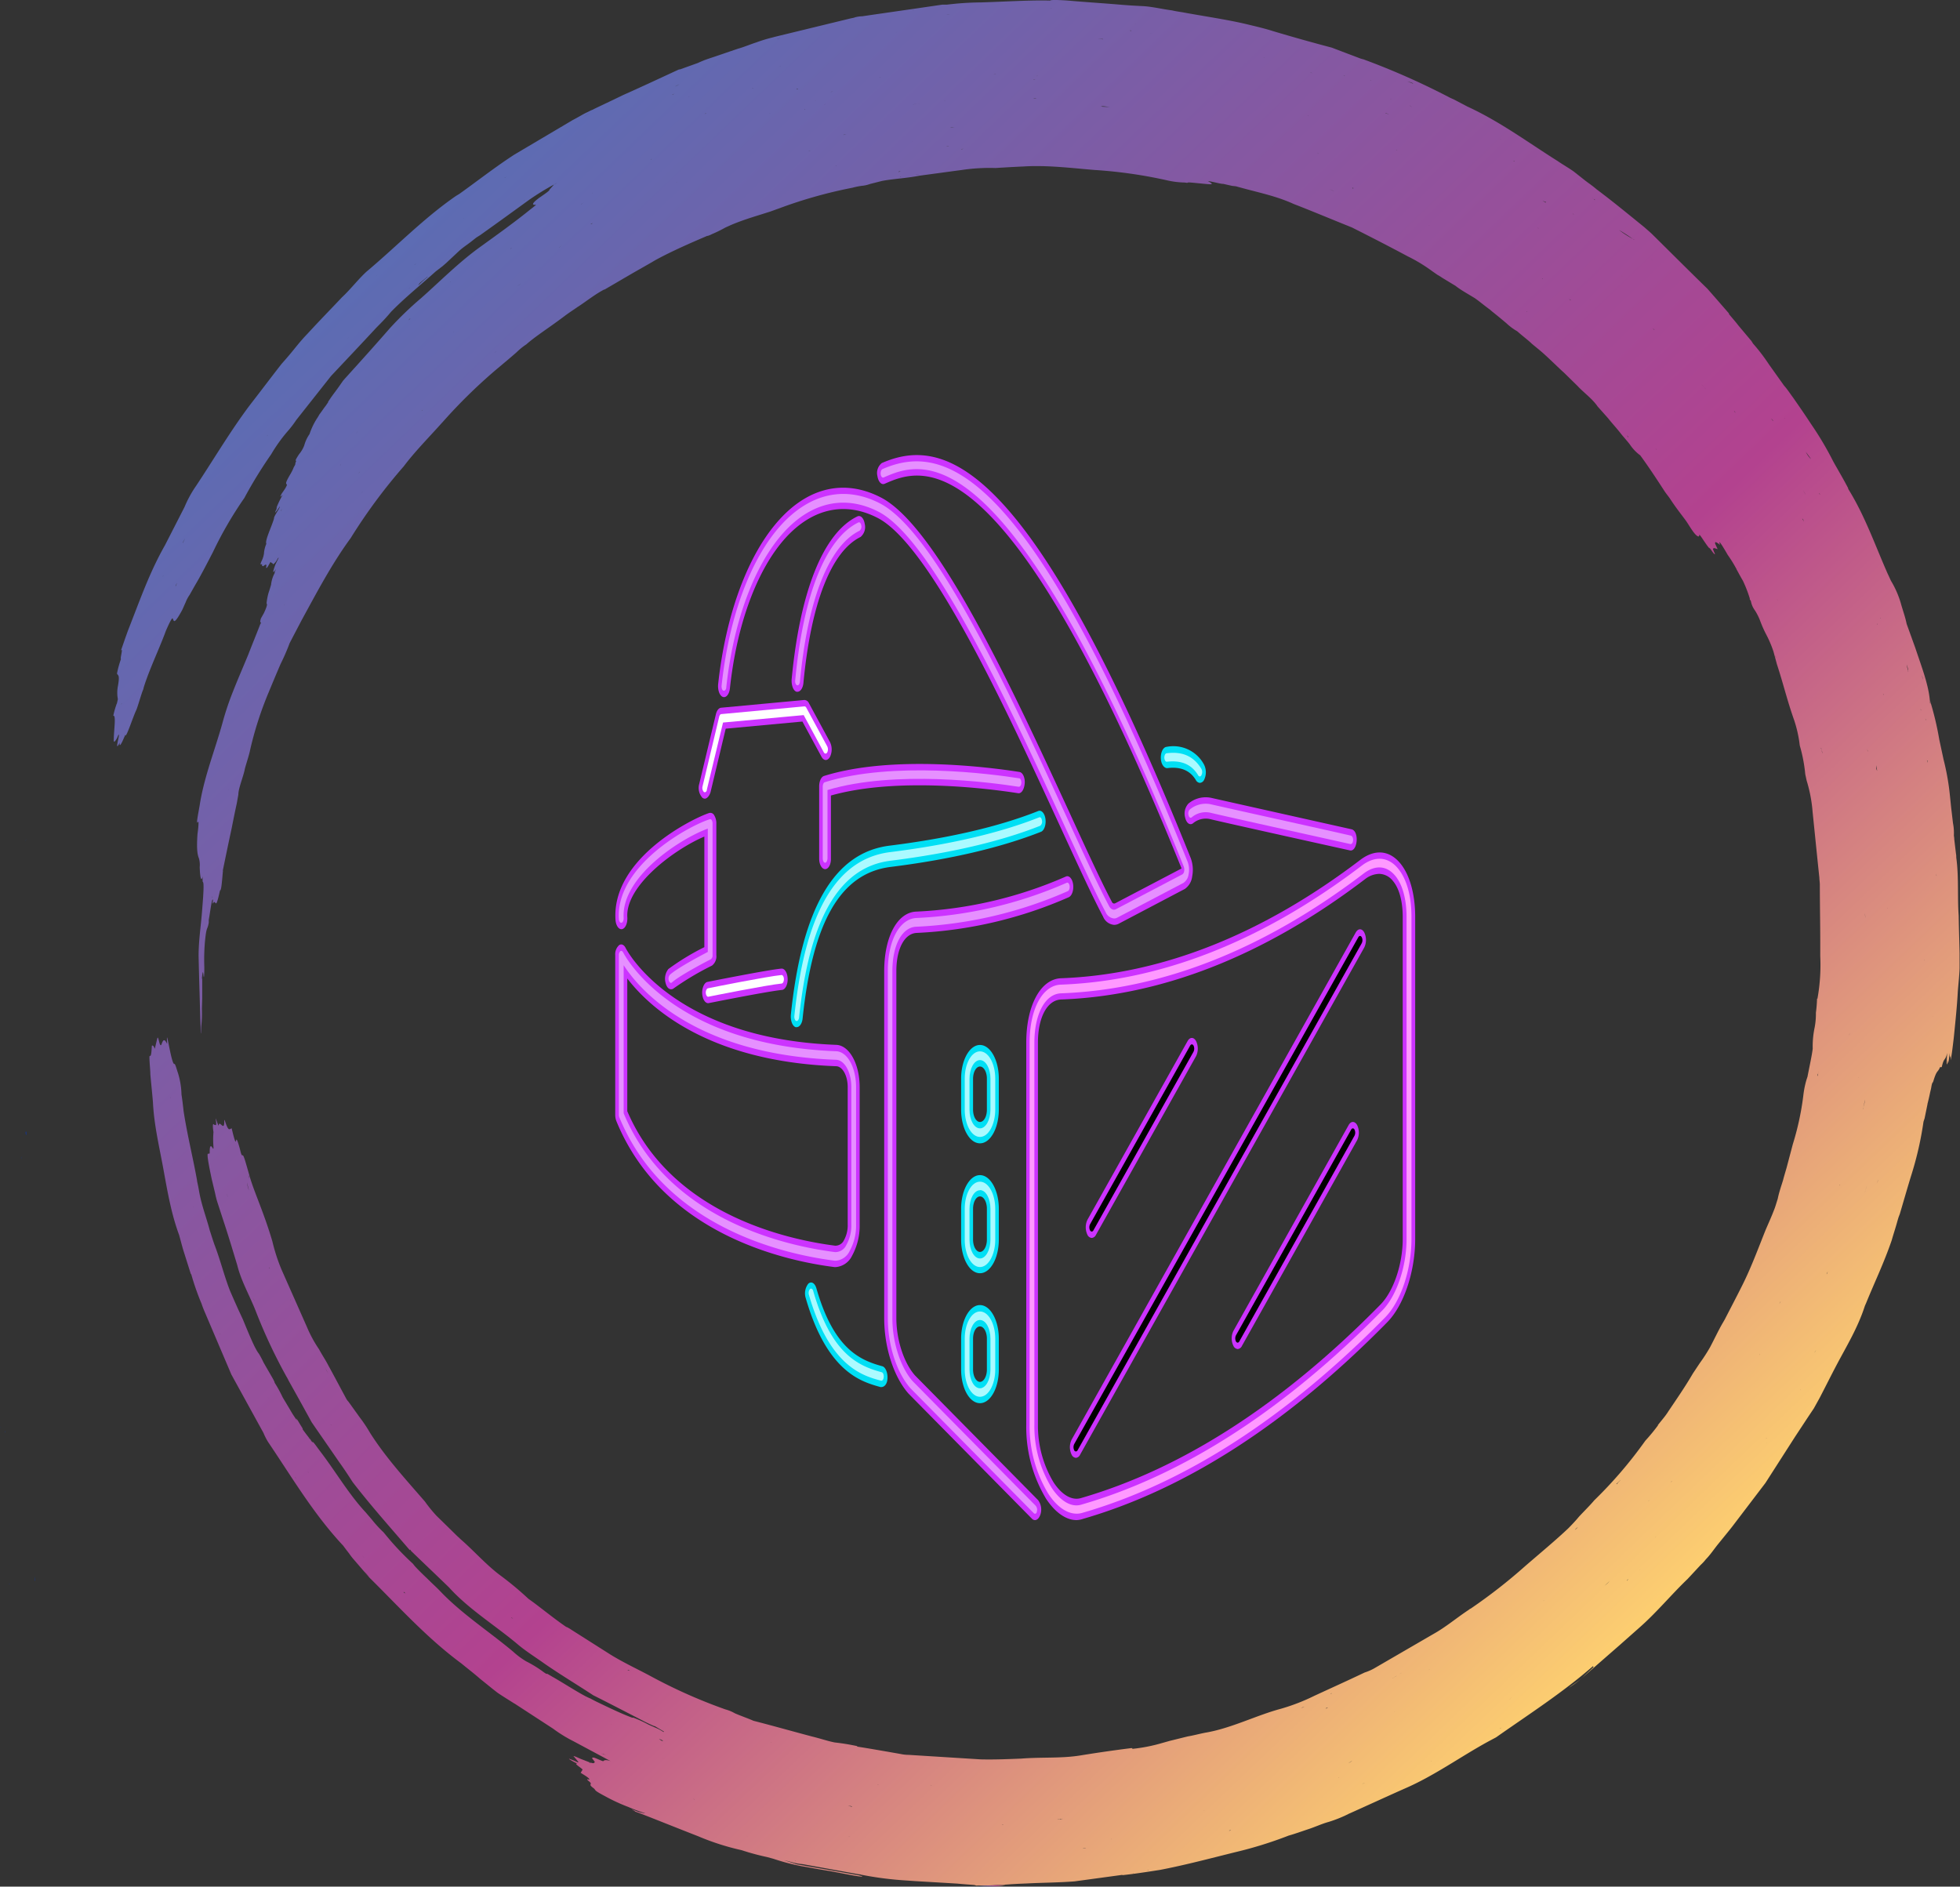 <svg xmlns="http://www.w3.org/2000/svg" xmlns:xlink="http://www.w3.org/1999/xlink" viewBox="0 0 374.33 360.34"><rect x="0" y="0" width="374.33" height="360.34" fill="#333333" stroke="none"/><defs><style>.cls-1{fill:#00dff4;}.cls-2{fill:#c3f;}.cls-3{fill:#abfaff;}.cls-4{fill:#f9f;}.cls-5{fill:#fff;}.cls-6{fill:#e690ff;}.cls-7{fill:#0037c1;}.cls-7,.cls-8,.cls-9{fill-rule:evenodd;}.cls-8{fill:url(#linear-gradient);}.cls-9{fill:url(#linear-gradient-2);}</style><linearGradient id="linear-gradient" x1="134.18" y1="246.84" x2="142.57" y2="246.84" gradientTransform="matrix(35.22, 24.9, -31.14, 29.85, 3008.06, -10635.35)" gradientUnits="userSpaceOnUse"><stop offset="0" stop-color="#5c6cb3"/><stop offset="0.59" stop-color="#b3428f"/><stop offset="1" stop-color="#fdcf70"/></linearGradient><linearGradient id="linear-gradient-2" x1="141.35" y1="250.41" x2="141.43" y2="250.41" xlink:href="#linear-gradient"/></defs><title>cfeced</title><g id="Capa_2" data-name="Capa 2"><g id="Capa_1-2" data-name="Capa 1"><path class="cls-1" d="M187.16,268c-2,0-3.6-2.88-3.6-6.42v-5.9c0-3.54,1.62-6.42,3.6-6.42s3.6,2.88,3.6,6.42v5.9C190.76,265.12,189.15,268,187.16,268Zm0-14.66c-.72,0-1.32,1-1.32,2.34v5.9c0,1.29.6,2.35,1.32,2.35s1.32-1.06,1.32-2.35v-5.9C188.48,254.39,187.89,253.34,187.16,253.34Zm-18.83,11.58a.5.5,0,0,1-.17,0c-3.56-1-10.17-2.74-14.28-17a3,3,0,0,1,.5-2.75c.57-.51,1.25-.11,1.54.89,3.29,11.49,8.22,13.7,12.58,14.88.62.17,1.05,1.21,1,2.32S168.89,264.92,168.33,264.92Zm18.83-21.74c-2,0-3.6-2.88-3.6-6.42v-5.9c0-3.54,1.62-6.42,3.6-6.42s3.6,2.88,3.6,6.42v5.9C190.76,240.3,189.15,243.18,187.16,243.18Zm0-14.67c-.72,0-1.32,1.06-1.32,2.35v5.9c0,1.29.6,2.35,1.32,2.35s1.32-1.06,1.32-2.35v-5.9C188.48,229.57,187.89,228.51,187.16,228.51Zm0-10.14c-2,0-3.6-2.89-3.6-6.43V206c0-3.54,1.62-6.42,3.6-6.42s3.6,2.88,3.6,6.42v5.9C190.76,215.48,189.15,218.37,187.16,218.37Zm0-14.67c-.72,0-1.32,1.05-1.32,2.34v5.9c0,1.3.6,2.35,1.32,2.35s1.32-1,1.32-2.35V206C188.48,204.75,187.89,203.7,187.16,203.7Zm-35-7.52a.78.78,0,0,1-.21,0c-.62-.2-1-1.27-.91-2.37,2.12-20.41,8.3-31,18.89-32.3,11.34-1.42,20.89-3.64,28.38-6.62.6-.23,1.22.45,1.36,1.55s-.25,2.19-.86,2.43c-7.61,3-17.27,5.28-28.72,6.71-9.53,1.19-14.87,10.4-16.81,29C153.18,195.49,152.7,196.18,152.16,196.18Zm77-46.65a1,1,0,0,1-.78-.56c-1.09-1.82-2.92-2.59-5.46-2.26-.62,0-1.18-.77-1.22-1.89s.43-2.09,1.06-2.17a6.64,6.64,0,0,1,7.18,3.36,3.27,3.27,0,0,1,.05,2.88A1,1,0,0,1,229.14,149.53Z"/><path class="cls-2" d="M197.66,290.33a.81.81,0,0,1-.57-.26l-23.54-23.86c-2.86-3.2-4.68-8.86-4.68-14.45V185.48c0-6.57,2.52-11.24,6.14-11.37a80,80,0,0,0,28.56-6.7c.61-.26,1.23.4,1.38,1.5s-.23,2.2-.85,2.46a81.3,81.3,0,0,1-29,6.81c-2.34.09-3.91,3-3.91,7.3v66.28c0,4.16,1.44,8.56,3.57,10.95l23.5,23.81a3,3,0,0,1,.43,2.78C198.44,290,198.05,290.33,197.66,290.33Zm-38-48.33a1.67,1.67,0,0,1-.32,0c-9.58-1.21-32.81-6.37-41.62-27.87a3.34,3.34,0,0,1-.22-1.21V182.42a2.35,2.35,0,0,1,.75-1.91c.45-.3.95-.06,1.26.59.08.16,8.84,17.28,40.19,18.46,2.51.09,4.48,3.64,4.48,8.08v26.27a11.83,11.83,0,0,1-1.45,5.93A3.79,3.79,0,0,1,159.67,242ZM119.8,212.23c8.41,19.68,30.53,24.52,39.71,25.69a1.81,1.81,0,0,0,1.68-1.06,5.85,5.85,0,0,0,.71-3V207.64c0-2.2-1-4-2.24-4h0c-24.64-.92-35.75-11.39-39.86-16.76Zm8.34-23.29c-.42,0-.82-.42-1-1.13a3,3,0,0,1,.51-2.73,46.26,46.26,0,0,1,6.87-4.18V159.78c-5.52,2.32-15.1,9.3-14.71,15.42.07,1.12-.38,2.13-1,2.26s-1.19-.68-1.26-1.8c-.75-11.84,15-19.48,17.92-20.39a.84.84,0,0,1,.93.44,2.89,2.89,0,0,1,.41,1.56v25.15a2.22,2.22,0,0,1-.83,2,54,54,0,0,0-7.3,4.34A.75.75,0,0,1,128.14,188.94Zm84.61-12.3a2.5,2.5,0,0,1-2.08-1.58c-2.09-3.93-4.95-10.17-8.27-17.38-9.8-21.33-24.61-53.55-34.82-58.78-6.19-3.17-12.4-1.81-17.52,3.8-5.45,6-9.34,16.48-10.66,28.79-.12,1.1-.72,1.84-1.34,1.62s-1-1.28-.91-2.39c1.45-13.43,5.72-24.91,11.72-31.49C154.53,93,161.4,91.5,168.21,95c10.9,5.57,25.38,37.09,36,60.1,3.28,7.16,6.12,13.34,8.15,17.16a.45.45,0,0,0,.63.26l12.67-6.65c-33.74-83.52-49.83-76.48-56.71-73.47-.61.27-1.22-.4-1.38-1.5a2.43,2.43,0,0,1,.84-2.46c12.1-5.29,28.57-.47,59,75.45a6.44,6.44,0,0,1,.28,3.48,3.39,3.39,0,0,1-1.4,2.41l-12.66,6.66A1.9,1.9,0,0,1,212.75,176.64ZM157.59,166c-.63,0-1.14-.91-1.14-2V150.2c0-1,.39-1.84.94-2,13.13-4.09,31.88-1.62,37.31-.76.63.1,1.1,1.09,1,2.21s-.61,1.94-1.24,1.85c-5.23-.82-23-3.17-35.77.44v12C158.73,165.09,158.22,166,157.59,166Zm100.22-3.58s-24.37-5.39-26.8-6a3.78,3.78,0,0,0-3.16.82c-.58.45-1.25,0-1.5-1.08a2.83,2.83,0,0,1,.61-2.67,5.12,5.12,0,0,1,4.34-1.11c2.44.56,26.79,6,26.79,6C259.68,158.71,259.27,162.75,257.81,162.42Zm-105.49-30.3a.58.58,0,0,1-.19,0c-.63-.19-1-1.24-.94-2.35,1.6-16.9,6.06-28,12.56-31.14.61-.29,1.23.34,1.4,1.43a2.48,2.48,0,0,1-.8,2.5c-5.59,2.74-9.46,12.64-10.91,27.89C153.35,131.41,152.86,132.12,152.32,132.12Z"/><path class="cls-2" d="M205.61,290.33c-2,0-4.07-1.43-5.82-4.07A26.55,26.55,0,0,1,196,272.15v-73c0-7.11,2.74-12.17,6.65-12.31,19.16-.71,38.42-8.34,57.23-22.67,2.7-2,5.43-1.79,7.49.65,1.85,2.18,2.91,5.94,2.91,10.31v61.46c0,6.32-2.17,12.77-5.39,16-18.85,19.19-38.37,31.8-58,37.49A4.39,4.39,0,0,1,205.61,290.33ZM263.42,166.9a4.55,4.55,0,0,0-2.7,1c-19.08,14.53-38.62,22.27-58.07,23-2.64.1-4.42,3.41-4.42,8.24v73a21,21,0,0,0,3,11c1.58,2.39,3.46,3.47,5.16,3,19.4-5.61,38.67-18.05,57.28-37,2.49-2.54,4.23-7.69,4.23-12.51V175.16h0c0-3-.66-5.48-1.88-6.91A3.43,3.43,0,0,0,263.42,166.9ZM205.48,278.44a1,1,0,0,1-.81-.6,3.26,3.26,0,0,1,0-2.89l54.26-96.86c.45-.8,1.18-.8,1.62,0a3.31,3.31,0,0,1,0,2.88l-54.27,96.87A1,1,0,0,1,205.48,278.44Zm30.9-20.78a1,1,0,0,1-.81-.6,3.24,3.24,0,0,1,0-2.88l22-39.3c.45-.79,1.17-.79,1.62,0a3.33,3.33,0,0,1,0,2.89l-22,39.29A1,1,0,0,1,236.38,257.66ZM208.5,236.44a1,1,0,0,1-.81-.59,3.33,3.33,0,0,1,0-2.89l19.12-34.12c.45-.8,1.18-.8,1.62,0a3.31,3.31,0,0,1,0,2.88l-19.12,34.13A1,1,0,0,1,208.5,236.44ZM135.25,191.6c-.58,0-1.07-.77-1.14-1.81s.38-2.13,1-2.25c.46-.09,11.32-2.27,14.11-2.54.64-.07,1.17.8,1.21,1.92s-.45,2.09-1.08,2.15c-2.73.26-13.87,2.5-14,2.52Zm-.65-39.06a.77.77,0,0,1-.45-.17,2.8,2.8,0,0,1-.6-2.67l3.18-13.3c.17-.71.55-1.19,1-1.23l15.89-1.48a1,1,0,0,1,.88.63l4,7.38a3.24,3.24,0,0,1,0,2.88c-.45.78-1.17.77-1.61-.05l-3.64-6.72-14.65,1.36-2.9,12.13C135.46,152.07,135,152.54,134.6,152.54Z"/><path class="cls-3" d="M187.16,217.15c-1.61,0-2.91-2.34-2.91-5.21V206c0-2.87,1.3-5.2,2.91-5.2s2.92,2.33,2.92,5.2v5.9C190.08,214.81,188.77,217.15,187.16,217.15Zm0-14.68c-1.1,0-2,1.61-2,3.57v5.9c0,2,.9,3.57,2,3.57s2-1.6,2-3.57V206C189.16,204.08,188.27,202.47,187.16,202.47Z"/><path class="cls-3" d="M187.16,242c-1.61,0-2.91-2.34-2.91-5.21v-5.9c0-2.87,1.3-5.2,2.91-5.2s2.92,2.33,2.92,5.2v5.9C190.08,239.63,188.77,242,187.16,242Zm0-14.67c-1.1,0-2,1.59-2,3.56v5.9c0,2,.9,3.57,2,3.57s2-1.6,2-3.57v-5.9C189.16,228.89,188.27,227.3,187.16,227.3Z"/><path class="cls-3" d="M187.16,266.78c-1.61,0-2.91-2.33-2.91-5.2v-5.9c0-2.87,1.3-5.2,2.91-5.2s2.92,2.33,2.92,5.2v5.9C190.08,264.45,188.77,266.78,187.16,266.78Zm0-14.67c-1.1,0-2,1.6-2,3.57v5.9c0,2,.9,3.57,2,3.57s2-1.6,2-3.57v-5.9C189.16,253.71,188.27,252.11,187.16,252.11Z"/><path class="cls-3" d="M168.33,263.7h-.07c-3.43-.92-9.82-2.65-13.77-16.4a1.22,1.22,0,0,1,.2-1.1c.23-.19.5-.05.62.36,3.44,12,8.56,14.31,13.09,15.53.25.07.42.48.38.93S168.55,263.7,168.33,263.7Z"/><path class="cls-3" d="M152.16,195h-.08c-.25-.08-.41-.51-.37-.95,2.06-19.78,8-30,18.27-31.3,11.37-1.42,21-3.66,28.48-6.64.25-.12.49.17.54.61a1,1,0,0,1-.34,1c-7.57,3-17.2,5.25-28.62,6.68-9.75,1.22-15.46,11-17.43,30C152.57,194.68,152.38,195,152.16,195Z"/><path class="cls-3" d="M229.14,148.3a.38.38,0,0,1-.31-.22c-1.25-2.09-3.22-2.92-6-2.59h0c-.24,0-.44-.32-.46-.75s.17-.84.42-.87c3.07-.41,5.23.6,6.67,3a1.28,1.28,0,0,1,0,1.16A.38.38,0,0,1,229.14,148.3Z"/><path class="cls-4" d="M205.61,289.1c-1.85,0-3.76-1.32-5.38-3.77a24.88,24.88,0,0,1-3.59-13.18v-73c0-6.4,2.45-11,6-11.09,19.25-.72,38.59-8.38,57.49-22.77h0c2.47-1.86,5-1.67,6.84.55,1.68,2,2.6,5.28,2.6,9.29v61.46c0,5.89-2,11.92-5,15-18.78,19.11-38.23,31.68-57.81,37.34A3.66,3.66,0,0,1,205.61,289.1Zm54.85-122.28h0c-19,14.48-38.46,22.18-57.83,22.9-3,.11-5.08,3.91-5.08,9.46v73a22.45,22.45,0,0,0,3.27,11.93c1.74,2.64,3.82,3.85,5.72,3.26,19.48-5.63,38.83-18.13,57.51-37.14,2.69-2.76,4.58-8.34,4.58-13.58V175.16c0-3.44-.78-6.26-2.19-7.93C264.82,165.31,262.65,165.16,260.46,166.82Z"/><path class="cls-5" d="M134.6,151.31a.32.32,0,0,1-.18-.06,1.14,1.14,0,0,1-.24-1.07l3.18-13.3c.07-.28.22-.48.39-.49l15.89-1.48a.43.43,0,0,1,.35.25l4,7.39a1.32,1.32,0,0,1,0,1.15c-.18.32-.47.3-.65,0l-3.85-7.12L138.09,138,135,150.82C135,151.13,134.78,151.31,134.6,151.31Z"/><path class="cls-5" d="M135.25,190.38c-.23,0-.43-.31-.46-.72s.16-.85.41-.9c.46-.1,11.3-2.27,14.07-2.54h0c.24,0,.44.33.45.77s-.18.83-.43.86c-2.74.26-13.91,2.5-14,2.52Z"/><path d="M205.48,277.22a.4.4,0,0,1-.33-.24,1.38,1.38,0,0,1,0-1.16L259.42,179c.18-.32.47-.32.65,0a1.29,1.29,0,0,1,0,1.15L205.8,277A.4.4,0,0,1,205.48,277.22Z"/><path d="M236.38,256.44a.4.4,0,0,1-.33-.24,1.31,1.31,0,0,1,0-1.16l22-39.29c.17-.32.47-.32.64,0a1.31,1.31,0,0,1,0,1.16l-22,39.29A.4.4,0,0,1,236.38,256.44Z"/><path d="M208.5,235.22a.39.39,0,0,1-.32-.24,1.29,1.29,0,0,1,0-1.15l19.12-34.12c.18-.32.47-.32.65,0a1.36,1.36,0,0,1,0,1.15L208.82,235A.38.38,0,0,1,208.5,235.22Z"/><path class="cls-6" d="M197.66,289.11a.33.33,0,0,1-.23-.11l-23.55-23.85c-2.63-3-4.32-8.21-4.32-13.39V185.48c0-5.86,2.24-10,5.47-10.15a80.26,80.26,0,0,0,28.7-6.73c.24-.1.49.16.55.6s-.09.88-.34,1A80.9,80.9,0,0,1,175,177c-2.73.1-4.57,3.52-4.57,8.52v66.28c0,4.56,1.56,9.38,3.88,12l23.53,23.83a1.21,1.21,0,0,1,.17,1.12C198,289,197.82,289.11,197.66,289.11Z"/><path class="cls-6" d="M257.9,161.21c-.25-.06-24.4-5.4-26.8-6a4.15,4.15,0,0,0-3.52.91c-.23.17-.5,0-.59-.44a1.11,1.11,0,0,1,.24-1.07,4.71,4.71,0,0,1,4-1c2.41.56,26.56,5.91,26.8,6s.43.46.39.91S258.18,161.24,257.9,161.21Z"/><path class="cls-6" d="M159.68,240.78l-.28,0c-9.49-1.2-32.47-6.29-41.11-27.37a1.3,1.3,0,0,1-.09-.49V182.42a1,1,0,0,1,.29-.76c.18-.12.38,0,.51.23s8.92,17.7,40.7,18.89c2.13.08,3.8,3.09,3.8,6.86v26.27a10,10,0,0,1-1.22,5A3.19,3.19,0,0,1,159.68,240.78Zm-40.57-28.15c8.48,20.37,31,25.32,40.35,26.51a2.31,2.31,0,0,0,2.19-1.38,7.54,7.54,0,0,0,.94-3.85V207.64c0-2.87-1.28-5.17-2.91-5.23-27.34-1-37.8-13.75-40.57-18.06Z"/><path class="cls-6" d="M212.75,175.42a1.94,1.94,0,0,1-1.59-1.2c-2.07-3.9-4.92-10.12-8.23-17.32-9.86-21.44-24.74-53.84-35.16-59.17-6.36-3.26-12.78-1.87-18.06,3.93-5.62,6.16-9.63,17-11,29.6,0,.44-.27.71-.53.65s-.41-.51-.36-1c1.4-13.09,5.56-24.28,11.4-30.68,5.5-6,12.17-7.5,18.79-4.11,10.69,5.47,25.1,36.82,35.61,59.71,3.3,7.17,6.15,13.37,8.2,17.23.33.61.83.84,1.31.59L225.81,167a.83.83,0,0,0,.34-.59,1.69,1.69,0,0,0-.07-.9C192.17,81,175.76,88.13,168.75,91.2c-.24.09-.49-.16-.55-.6s.09-.88.33-1c11.88-5.21,28.1-.34,58.29,75A4.39,4.39,0,0,1,227,167a2.31,2.31,0,0,1-1,1.64l-12.67,6.65A1.29,1.29,0,0,1,212.75,175.42Z"/><path class="cls-6" d="M152.32,130.89h-.08c-.25-.07-.42-.5-.37-.94,1.55-16.4,5.83-27.11,12.06-30.16.24-.13.49.13.56.57a1,1,0,0,1-.32,1c-5.86,2.87-9.91,13.12-11.4,28.86C152.73,130.61,152.54,130.89,152.32,130.89Z"/><path class="cls-6" d="M128.14,187.72c-.17,0-.33-.17-.41-.46a1.17,1.17,0,0,1,.21-1.09c1.51-1.35,6-3.7,7.24-4.36V158.26c-5.1,1.85-16.57,9.17-16.07,17.08,0,.45-.15.85-.41.9s-.47-.27-.5-.72c-.64-10.16,13.34-17.79,17.36-19.05a.33.33,0,0,1,.37.18,1.19,1.19,0,0,1,.16.62v25.15a.88.88,0,0,1-.33.79s-5.76,2.94-7.42,4.42A.28.28,0,0,1,128.14,187.72Z"/><path class="cls-6" d="M157.59,164.78c-.25,0-.46-.36-.46-.81V150.2c0-.39.16-.73.38-.8,13-4.06,31.72-1.6,37.13-.75.25,0,.44.43.42.88s-.25.77-.5.74c-5.33-.84-23.6-3.25-36.52.62V164C158,164.42,157.84,164.78,157.59,164.78Z"/><path class="cls-7" d="M5,160.2a1.16,1.16,0,0,1-.17.53l.17-.41Z"/><path class="cls-7" d="M6.63,301.06h0l.06.87h0C6.8,301.93,6.69,301.58,6.63,301.06Z"/><path class="cls-7" d="M6.84,231v0Z"/><path class="cls-7" d="M7,279.31v0Z"/><path class="cls-7" d="M4.9,216.19l.11-.05v.64C5,216.78,4.9,216.78,4.9,216.19Z"/><path class="cls-7" d="M2,222v0Z"/><path class="cls-7" d="M4.21,220.86l-.06.53A1.79,1.79,0,0,1,4.21,220.86Z"/><polygon class="cls-7" points="6.35 190.13 6.35 190.13 6.35 190.25 6.35 190.13"/><polygon class="cls-7" points="1.03 273.64 0.97 273.35 1.03 273.41 1.03 273.64"/><path class="cls-7" d="M.06,272.53v.18L0,272.53S.06,272.71.06,272.53Z"/><polygon class="cls-7" points="5.14 184.53 5.14 184.76 5.14 184.7 5.14 184.53"/><polygon class="cls-7" points="333.1 134.95 333.05 135.01 333.05 134.95 333.1 134.95"/><path class="cls-7" d="M2.69,290.44v0Z"/><polygon class="cls-7" points="0.67 200.39 0.67 200.56 0.67 200.62 0.67 200.56 0.67 200.39"/><path class="cls-7" d="M1.71,302.46s.11.06.11,0C1.88,302.63,1.76,302.52,1.71,302.46Z"/><path class="cls-7" d="M6.41,171.87v0Z"/><polygon class="cls-7" points="331.13 157.77 331.13 157.77 331.13 157.72 331.13 157.77"/><path class="cls-7" d="M4.81,160h0v0Z"/><polygon class="cls-7" points="333.86 152.59 333.86 152.16 333.86 152.16 333.86 152.59"/><path class="cls-7" d="M336.34,138h0v0Z"/><path class="cls-8" d="M38.33,197.35c.08.28.07-1.21.13-1.57a22.19,22.19,0,0,0,.1-3.08l.06-2v-.58c0-1.11,0-2.13,0-3.17,0-.13-.05,0-.06,0l0,0,0,0c.08-.9.18-1.83.28-.83s.19.42.18-1.48a40.07,40.07,0,0,1,.11-4.66c.31-3.25.45-2.17.74-3.75l0-.55c.27-1.4.61-4.43.81-3.79l-.09.64h.11c.24-.56.39,0,.57,0s.48-1.28.75-2.47l.06,0c.17-.31.24-.71.48-3.57.05-.11,0-.17,0-.26.49-2.38,1.07-5.2,1.65-7.87.35-1.74.59-3,1-4.86l.31-1.73c0-1.22,1-3.55,1.25-4.95.32-1.2.78-2.5,1-3.59a67.08,67.08,0,0,1,3.49-10.88c.83-2,1.47-3.54,2.32-5.52l0-.12h0l0,.12a41.32,41.32,0,0,0,1.74-4c.73-1.41,1.51-2.89,2.3-4.4,2.83-5.17,5.74-10.74,9.35-15.65a104.49,104.49,0,0,1,10.13-13.7c2.07-2.76,4.69-5.41,7.33-8.35l-.13.09,0,0,.11-.06a101.36,101.36,0,0,1,10.15-10c1.26-1.06,2.77-2.31,4.09-3.47a12.22,12.22,0,0,1,1.86-1.51c1.32-1.17,3.21-2.45,4.74-3.54.68-.48,1.65-1.18,2.5-1.82s1.41-1,2.16-1.51l.3-.21s.09-.07.17-.11c1.54-1,3.24-2.37,5-3.29l.09,0c2.16-1.25,4.44-2.61,6.66-3.87l2-1.14.43-.25.56-.33c3.18-1.75,7-3.4,10.07-4.71h0c-.08,0-.18.1-.05.06a4.13,4.13,0,0,0,.8-.33,25.48,25.48,0,0,0,2.61-1.28l1.09-.49c2.63-1.11,5-1.75,7.52-2.57h0l1.8-.65a88.48,88.48,0,0,1,13.87-3.89,13.15,13.15,0,0,1,1.77-.36,5.89,5.89,0,0,0,1.56-.35l2.28-.58c2.29-.43,4.59-.5,7.15-1l6.71-.91,1.29-.17a35.94,35.94,0,0,1,6.54-.39c1.71-.11,3.43-.21,5.46-.3,4.38-.27,9.08.31,13.41.67a89.22,89.22,0,0,1,14.19,2.05l0,0a16.4,16.4,0,0,0,3.07.35l.5.07s0-.13.63-.07c4,.35,4.9.64,3.29-.29,1,.14,2.5.58,2.95.55l1.68.38.74.08c3.77,1.09,7.5,1.76,11,3.37,3.65,1.41,7.42,3,11.14,4.49,3.68,1.85,7.1,3.61,10.69,5.53a30,30,0,0,1,4.63,2.81l1,.7a9.9,9.9,0,0,1,.89.55l1.17.71,1.42.86c1,.8,2.42,1.57,3.68,2.35.9.62,1.87,1.46,2.87,2.17l.45.39c.9.72,1.86,1.5,2.76,2.27a10.41,10.41,0,0,0,2,1.48l.2.17.23.2c.68.59,2,1.62,2.35,2l1.21,1c1.55,1.24,3.31,3.06,5,4.59l2.54,2.49c1.17,1.27,2.86,2.47,3.83,3.91l2,2.25c.74.94,1.51,1.76,2.28,2.73.57.75,1.3,1.52,1.88,2.28a8.3,8.3,0,0,0,2,2.1l-.35-.35c.12.1.2.23.35.35,1.72,2.35,3.16,4.57,4.67,6.89.34.49.64.86.94,1.27,1.16,1.81,2.31,3.21,3.18,4.42.34.5.7,1.12,1.25,1.9s1.23,1.36,1.22.74c0-.24.36.31.77.92s1.35,2,1.21,1.5l-.09-.18h0l.07.17.67.93c.29.35.53.56.2-.13-.46-1.06,0-.47,0-.75l.68.22-.46-1c-.1-.54.19-.3.48-.14s.41.44.4.19c-.27-.8.12-.36,1.52,2.07a24.21,24.21,0,0,1,1.63,2.63c.1.09.07,0,.06-.1v.11h-.07c.55,1,.87,1.61,1.26,2.26a24.87,24.87,0,0,1,1.32,3.39l0,.17.21.33a4.26,4.26,0,0,0,.78,1.8,10.82,10.82,0,0,1,1,2,22.2,22.2,0,0,0,1.09,2.48l0-.13v.06l0,.07a21.21,21.21,0,0,1,1.45,3.39l.65,2.4c1.2,3.64,1.93,6.82,3.28,10.64a23.73,23.73,0,0,1,1,4.2l.09.69a29.49,29.49,0,0,1,1.05,5.5l.26,1.19a27.62,27.62,0,0,1,1.14,6c.43,4.15.86,8.51,1.29,12.56,0,.34.07.73.09,1.25,0,3.95.09,7.85.08,11.82h0c0,.52,0,1.23,0,1.72l0,.18a36.11,36.11,0,0,1-.54,8.16l-.07-.06a27,27,0,0,1-.22,2.72,14,14,0,0,1-.25,2.86,17.45,17.45,0,0,0-.36,4c-.13,1.17-.64,3.49-1,5.37l-.21.63a18.12,18.12,0,0,0-.59,3h0a53.12,53.12,0,0,1-2,9.25L341.22,223l-.51,1.75-.19.71c-.35,1.13-.75,2.26-1,3.51-.26.79-.47,1.59-.77,2.29-.46,1.2-1,2.38-1.54,3.64-1.46,3.64-2.81,7.33-4.56,10.78-1.09,2.18-2.18,4.25-3.27,6.37l-.32.55c-.86,1.46-1.63,3.14-2.47,4.72a32.51,32.51,0,0,1-1.94,3l-1.33,2c-1.51,2.59-3.11,4.89-4.68,7.22-.55.9-1.3,1.73-2,2.63-.07.14,0,.11.06.05l0,.07,0-.12a35.82,35.82,0,0,1-2.47,3,82.53,82.53,0,0,1-9.75,11.38c-.84,1-1.93,2.06-2.93,3.14-.59.72-1.36,1.53-2,2.18-2.54,2.41-5.54,4.88-8.26,7.24a102.06,102.06,0,0,1-10.36,8.09l-.22.11-.22.17c-2.22,1.46-4.34,3.27-6.71,4.59l-11.06,6.42a9.64,9.64,0,0,1-2.1.95c-3.24,1.55-6.47,3-9.6,4.45a38.21,38.21,0,0,1-6.38,2.47c-4.67,1.24-9.56,3.77-14.49,4.58-1.16.23-2.38.56-3.29.7l-3.64.9c-.08,0,.07,0,.1,0h0s0,0-.08,0l-1.24.35a31.81,31.81,0,0,1-5.8,1.14c.14-.14.14-.14-.17-.15l-.62.08c-3,.38-6,.82-9.09,1.32-3.64.59-7.38.29-11.28.6-2.66.11-5.21.21-7.72.15l-13.74-.86A7.53,7.53,0,0,1,172,335l-2.39-.42c-2-.34-4-.7-6-1,.13,0,.18,0,.07-.09h0a42.46,42.46,0,0,0-4.25-.69c-1.3-.25-2.67-.73-4.35-1.14-3.78-1-7.47-2.05-11.18-3-1.18-.52-2.36-.91-3.55-1.43a7.68,7.68,0,0,0-1.82-.75,99.73,99.73,0,0,1-14.2-6.31c-2.54-1.37-5.2-2.59-7.73-4.15l-7.48-4.75a7,7,0,0,0-.91-.53l-.06,0c-1.94-1.32-3.92-2.92-6.24-4.67l-1-.72A60.92,60.92,0,0,0,95.7,301c-2.83-2.08-5.16-4.8-7.78-7.06-.21-.22-.44-.42-.62-.58-1.29-1.27-2.55-2.51-3.9-3.82a27.1,27.1,0,0,1-2.25-2.76c-3.65-4.22-7.46-8.36-10.46-13.09a28,28,0,0,0-2-3l-2.12-2.95-.2-.23-.17-.24c-1.16-2.13-2.31-4.34-3.45-6.4h0c-.56-1.1-1.24-2.09-1.8-3.14a24,24,0,0,1-2.31-4.24l-4.87-11a34.61,34.61,0,0,1-1.75-5.39c-1.57-5.38-3.51-9.51-4.32-12.35s-1.16-4.16-1.36-4.09-.29-.25-.52-1.21c-.59-2.15-.69-1.92-.75-1.56-.06.56-.36-.41-.83-2.41l-.09.08c-.29,0-.47.72-1.15-1.35-.08-.27-.19-.41-.17-.2.07,2.37-.92-.23-1.07.93,0,.37-.55-1.45-.58-1.32.27,1.66,0,1.21-.23,1.23-.15-.13-.46-.6-.18,1.38a16.39,16.39,0,0,0,0,2.78c0,.5,0,.46-.16.27-.45-.8-.58-.19-.56,1l-.24.1c-.41-.36,0,1.87.63,4.84l.66,2.76a14.89,14.89,0,0,0,.46,1.77l1,3.07c1,3,1.86,5.89,2.75,8.81.76,3.1,2.43,5.92,3.58,8.9a101.83,101.83,0,0,0,5.79,12.34,9.13,9.13,0,0,1,.47.87c1.5,2.67,2.94,5.29,4.38,7.91,1.72,2.5,3.41,4.92,5.13,7.43,1,1.39,1.83,2.65,2.7,4,3.38,4.39,7.12,8.58,10.82,12.89.21.19.08,0,.17,0l.13.17v.05c2.34,2.27,4.87,4.66,7.28,7,3.72,4.12,8.67,7.15,13,10.77,1.45,1.25,3.26,2.4,4.84,3.51,2.93,2.07,6.49,4.21,9.71,6.32,3.1,1.55,6.29,3.22,9.35,4.79.64.35,1.45.73,2.17,1.05.15,0,0,0,0,0l.29.09,1.69,1-.08.09a9,9,0,0,0-1.68-.89l-1.22-.54a22.15,22.15,0,0,0-2.91-1.33c-.17,0-.17,0-.06.06-2-.72-4.32-1.84-7-3.13-.39-.19-1-.52-1.08-.57-1.45-.53-4.94-2.84-7.21-4.12l-1.1-.64-.08.08-.46-.29a22.58,22.58,0,0,0-3.41-2.12,14.48,14.48,0,0,1-2.5-1.85c-4.62-3.88-9.74-7.16-13.92-11.53-.77-.81-1.49-1.44-2.17-2.12l-.42-.41c-.71-.67-1.59-1.52-2.29-2.29l-.37-.47a52.61,52.61,0,0,1-4.89-5.13l-.73-.88c-.3-.31-.37-.32-.11-.1a23.1,23.1,0,0,1-2.1-2.31l-1.2-1.4c-3.27-3.52-5.62-7.65-8.68-11.65-.79-1.05-1.34-1.88-1.41-1.73-.29-.36-.24-.21-.73-.74-.07-.15-.05-.14-.15-.23.38.43.77,1,.88,1-.52-.66-1-1.19-1.92-2.47l0-.15-.16-.28-.17-.26c-.73-1.23-1.1-1.81-.74-1a20.69,20.69,0,0,1-1.41-2.19L54,266.91a24.34,24.34,0,0,0-1.55-2.82l-.07-.06c.18.16,0-.19-.18-.56-.61-1.09-1.19-2.05-1.87-3.25a17.22,17.22,0,0,0-.89-1.68c-.77-.92-2-4-3.07-6.58l-.83-1.78c-.57-1.27-1.11-2.49-1.64-3.72-1.09-2.83-1.78-5.66-2.84-8.47-.29-.76-.67-2-1-3-.63-2.43-1.62-4.92-2.07-7.66l-.12-.66-.25-1.19h0l-.07-.06.09.07c-.78-4.4-1.87-8.65-2.58-13.31-.11-1-.24-2.14-.4-3.14l0-.07a15.14,15.14,0,0,0-.66-4c-.22-.6-.51-1.77-.68-1.77-.28.17-.66-1.48-1.17-4.07-.25-1.18-.33-1.51-.22.27-.53-1.12-.79-.79-1.06,0-.14.34-.27.43-.52-.6-.14-.53-.19-.73-.29-.56l-.5,2.08.06.66h0l-.06-.66c-.23-.62-.39-.7-.56-.59-.05.93-.12,2.14-.37,1.93s.11,2.8.08,3.49c.16,1.82.36,3.68.5,5.38.21,4.37,1.22,8.51,2,12.79s1.51,8.55,3,12.56c.28,1,.56,2.12.83,3l1.4,4.43.09.08a47.83,47.83,0,0,0,1.94,5.55c.15.44.35,1,.72,1.85l5,11.74,6.13,11.15a12.29,12.29,0,0,0,.88,1.73c4.64,6.86,8.7,13.78,14.35,19.81.51.7.89,1.18,1.13,1.49a11.72,11.72,0,0,0,.76,1h0l3.07,3.56a4,4,0,0,0-.94-1.11,6.54,6.54,0,0,1,.94,1.11c5.72,5.65,11,11.56,17.61,16.44,1.07.88,2.22,1.77,3.19,2.6l.44.38c1,.79,2.16,1.76,3.27,2.61,1,.69,2.06,1.32,3.11,2l.17.09,0,0,7.31,4.76a26.9,26.9,0,0,0,4,2.46l7,3.75c-1-.34-1.27-.13-1.37,0s-2-.88-1.94-.65c-.66-.11.46.75.27.89s-.08.24-.77.06c-.37-.17-.32-.12,0,.17l-.1-.08.07-.09-1.93-.75c-1.66-.75-1.3-.5-1.17-.34l.8.95-.08.09c-1.26-.58-2.68-1.14-.82-.11l.69.35c-.8-.08.85.83,1,1.14l-.36.61c1.65,1,1.64,1.1,1.65,1.32h0c-.51-.19-.53-.1-.16.22,1.06.81-.3.46.93,1.36.68.53-.24.25,2.23,1.56a34.68,34.68,0,0,0,4.48,2.07,28.72,28.72,0,0,0,3.2,1.18l-.07-.06c.13.16-.51,0-1.22-.19-2.58-1-.41-.1-.7-.09l1.24.46c3.38,1.32,7.26,2.88,10.83,4.27a47.58,47.58,0,0,0,8.32,2.67,46.44,46.44,0,0,0,4.84,1.31l1.22.33a41.54,41.54,0,0,0,5.46,1.43c1.24.2,2.47.45,3.57.63l2.06.34,3.88.74c2.33.42,2.55.3,1.21,0-3.31-.61-6.52-1.17-10.09-1.79-.56-.13-1.27-.18-1.9-.36l-.07-.06-.25-.06c-.48-.16-1.15-.39-1.8-.58,1,.18,2.08.61,3.07.69l.47.05,10.35,1.87.45.08c.19,0,.26,0,.29.05a64.64,64.64,0,0,0,8.85,1.13l1.56.11,7.94.47c1.28.12,2.44.2,3.35.27l.36.11c1.05,0,2.26,0,3.48-.07s2.2-.1,3.22-.19l1.45-.08,1.47-.06c3.08-.16,6.1-.16,9.15-.4l9.11-1.24h0l.06.05c2.22-.23,4.78-.63,7.15-1,4.85-.93,9.6-2.2,14.44-3.4a76.71,76.71,0,0,0,10.15-3.16l.07,0h0l-.07,0c1-.27,2.42-.78,3.83-1.25s2.5-1,3.77-1.35a24.73,24.73,0,0,0,3.92-1.58l-.05,0c-.16.12-.3.2.05,0,3.66-1.64,7-3.18,10.5-4.74,5.75-2.46,10.85-6.2,16.23-9.12h0l.14-.14-.14.14,1.35-.72c6.27-4.41,12.7-8.53,18.5-13.59h.07c-.15.18,0,.11.09.13-.55.55-1.37,1.28-2.12,2s-1.61,1.21-2.68,2a16.88,16.88,0,0,0,2.69-2l7.1-6.2,3.77-3.34c3.2-2.81,6.19-6.42,9.15-9.24l2.5-2.69a8.75,8.75,0,0,0,1-1.08c.82-.83,1.53-1.9,2.31-2.87l2.19-2.7.53-.67,6.34-8.33,5.68-8.86c1.12-1.69,2.5-3.81,3.55-5.36l1.11-2c1.12-2.15,2.15-4.23,3.28-6.37,1.95-3.69,4-7,5.38-11.25l.23-.52c1.64-4.05,3.34-7.49,4.89-12,.24-.86.61-2,.9-3l.21-.74.18-.61.26-.69c.76-2.56,1.55-5.35,2.32-7.81a63.92,63.92,0,0,0,2.2-9.8l.21-.64.55-2.69v-.06c.16-.62.38-1.55.5-2.17l.18-.76c.05-.26.09-.54.16-.83l.21-.59c-.08.44,0,.36.07,0,.67-2.23.81-1.55,1.28-2.68l.32,0c.46-2,.62-1,1.06-2.71l-.06.61c-.13,2.29.05,1.63.23.81l0,.59.11-.56.21-1.46,0,.22c0,.82.18.16.15,1.21.23-1.13.39-2.53.61-4.38.29-2.91.61-5.86.76-8.74.11-1.49.28-2.88.34-4.41l0-1.41,0-1.56c-.05-2.55-.14-4.72-.17-7.14-.26-3.4.05-7.42-.46-11.08,0-.21,0-.49-.06-.77l-.33-2.78v-.17l-.07-.52h0a9.75,9.75,0,0,0-.17-2.35l-.34-2.89c-.14-1.3-.28-2.9-.46-4.17a46.43,46.43,0,0,0-1-5.09l-.82-3.82a57,57,0,0,0-1.8-7.53l.12.66-.06,0a4.48,4.48,0,0,1-.06-.61c-.27-3.05-1.55-6.34-2.8-10.08l-1.63-4.52c-.25-1.23-.58-2.13-1-3.54a18,18,0,0,0-2-4.7c-.21-.44-.37-.83-.59-1.27-2.42-5.46-4.36-11.12-7.58-16.29l0-.12c-.9-1.74-1.92-3.44-2.85-5.11a61.88,61.88,0,0,0-4.28-7.21c-1.21-1.86-2.3-3.41-3.35-4.93-.63-.85-1.23-1.77-1.74-2.31l-2.92-4.1a35.81,35.81,0,0,0-3.06-4c-.06-.1-.07-.11-.05-.14-.14-.12-.22-.35-.36-.47L332,62.16c-.45-.6-1.15-1.4-1.79-2.16,0,0,0,0,0-.13l-2.82-3.24-1.29-1.47c-3.63-3.54-7.09-7-10.52-10.39-.4-.4-1-.89-1.53-1.37-2.95-2.39-5.89-4.82-9.17-7.28-.71-.62-1.53-1.17-2.14-1.64l-2.15-1.7c-.78-.57-2.28-1.45-3.07-2-5.71-3.59-11-7.54-17.25-10.42L277.68,19,277,18.7a140.71,140.71,0,0,0-16.53-7.34c-.26-.07-.5-.13-.72-.21l-1.39-.53-1.38-.52-2.62-1,0,0c-3.81-1-7.35-2-11.18-3.14-1.81-.58-3.69-1-5.61-1.46-3.64-.83-8-1.46-11.76-2.16-.72-.11-1.39-.22-2-.36-1.89-.24-3.76-.73-5.7-.82-1.31-.06-2.79-.15-4.17-.27C210.51.6,207.2.4,204,.11c-1.36-.09-3.32-.2-3.44,0l.23,0-.23,0c-3.8-.11-8.76.22-13.23.35a56.9,56.9,0,0,0-6.5.43l-.88,0c-5.07.75-10.17,1.47-15.29,2.22a5.39,5.39,0,0,0-1.36.2l0,0c.05-.06.16-.07,0,0s-.49.14-.74.18C157.66,4.68,152.9,5.84,148.12,7l-.68.18a28.15,28.15,0,0,0-3,.92c-1.12.36-2.23.84-3.48,1.2-1.83.61-3.81,1.31-5.61,1.9a19,19,0,0,0-2.07.83h0l-3.43,1.23h-.17c-3.6,1.66-7.17,3.34-10.69,4.9l-.68.33c-1.6.78-3.17,1.51-4.81,2.3a3.19,3.19,0,0,1-.61.28l-.72.36c-.63.27-1.7.94-2.77,1.49l-11.15,6.6c-3.59,2.32-7,5-10.5,7.5l-.66.4C80.92,41.67,75.68,47.12,70,51.88c-1.69,1.56-3.06,3.4-4.69,4.9l-1,1.06c-1.91,2-3.84,4-5.59,5.91-1.51,1.56-2.41,2.82-3.5,4.09l-.45.53-1,1.14c-2.08,2.66-4,5.23-6.08,7.9C44,82.33,40.88,87.63,37.47,92.77a21.84,21.84,0,0,0-2.24,4.09l-3.72,7.27c-3,5.28-4.81,10.57-7,16.12-.6,1.63-.82,2.31-1.41,4,.48-.66-.2,1.57,0,1.55-.05.06-.05.11,0,.08a19.11,19.11,0,0,0-.76,2.77c.18.4.59.15.17,2.44a6.57,6.57,0,0,0,0,2.44l.13-.2h0l-.13.2-.18.81a2.18,2.18,0,0,0-.16.42,14.64,14.64,0,0,0-.53,1.95c.56-.19.12,2.66.09,4.41-.06.93.23.51.63-.16.39-1,.42-.76.26.07-.45,2-.19,1.67.24.81-.11.94.27.39.85-1a2.75,2.75,0,0,0,.21-.53c.06,1.06,1.47-3.39,2.12-4.72.29-.67,1-3.25,1.32-3.92l.09-.38c1.07-3.42,2.7-6.77,4-10.19l.23-.62c1.43-3.26,1.28-2.27,1.4-2.12.16.44.39.6,1.73-1.88.16-.33.34-.78.66-1.47a6.26,6.26,0,0,1,.73-1.37l1-1.77c1.09-1.82,2.33-4.22,3.48-6.45a73.17,73.17,0,0,1,6-10.33,83.62,83.62,0,0,1,5.09-8.29,30,30,0,0,1,3.06-4.31,20.07,20.07,0,0,0,1.75-2.27l6.63-8.39c2.89-3.08,5.85-6.2,8.69-9.27,1-1,1.83-1.85,2.78-3,2.61-2.67,5.64-5.11,8.54-7.72l1.3-1,.68-.59L87.6,48c.74-.69,1.56-1.21,2.37-1.84l1-.79.75-.47c3.12-2.22,6.18-4.44,9.24-6.66a47.52,47.52,0,0,1,4.86-3,3.4,3.4,0,0,1,.42-.25l.12-.05-.54.3-.9,1c.14.12-.89.82-1.91,1.52-1.56,1.16-1.25,1.32-1,1.36s.89-.35-.77.92C98.17,42.53,94.7,45,91.38,47.4c-4,2.94-7.43,6.42-10.94,9.53h0a65.63,65.63,0,0,0-6,5.78c-2.82,3.24-5.83,6.58-8.56,9.59l-.38.44-.78,1.12c-.56.79-1.21,1.61-1.66,2.29h0c-.3.46-.6.87-.33.59l-.57.83-.1.12c-.51.69-.76,1.09-1.05,1.45l-.32.55a13.29,13.29,0,0,0-1.58,3.23,6.88,6.88,0,0,0-1,2.14,5.78,5.78,0,0,1-1,1.7c-1.15,1.77-.36.92-.61,1.47s.14.12-.39,1a8.42,8.42,0,0,1-.65,1.32c-.09.13,0,0,.06,0h0s0,0-.06,0c-.93,1.6-.86,1.72-.76,1.9s.24,0-.22.83c-.21.33-.44.65-.68,1-.56,1.06,0,.34.19.27l0-.11,0,0,0,.08A16.72,16.72,0,0,0,52.79,97c.3-.44,0,0,0,.18l.12-.14h0c-.52,1-.59,1.32.51-.28.09,0,0,.11-.21.54-1,1.58-.85,1.56-.89,1.78-.43,1.47-1.78,4.24-1.45,4.78a5.59,5.59,0,0,0-.46,1.9,4.7,4.7,0,0,1-.49,1.47c-.47,1.18.31.07.1.81l.25.11c.48-.41.74-.49.54.26.1.09.1.29.84-1.07l.3.21c.24-.05,0,.66.79-.34l.31-.55c.43-.55-.11.42-.46,1.18-.5,1.37-.6,1.89.13.83l-.25.55v.21l.1-.12h0l-.1.12a5.92,5.92,0,0,0-.7,2.26c-.15.48-.26.9-.45,1.44a11.06,11.06,0,0,0-.41,2.1c.08.17.26.22-.51,1.87l-.56,1c-.3.91,0,.69,0,.88l-.15.28c-.74,1.92-1.52,3.8-2.29,5.8l-.45,1.08c-.8,1.92-1.64,3.85-2.48,6a54.86,54.86,0,0,0-1.84,5.42c-1.47,5.47-3.65,10.7-4.51,16.34-.31,1.78-.71,3.73-.32,3.1.18-.36.14.73-.08,2.28-.21,3,0,4,.28,4.68a4.62,4.62,0,0,1,.14,1.65c.06,1.69.24,3.13.63,1.67h0a3.72,3.72,0,0,0-.06,1.13c.09.07.19.16.16,1.35s-.16,2.73-.25,3.87c-.22,3.09-.71,6-.69,9.07.09,4.11.22,7.86.32,11.87C38.3,195.54,38.33,196.43,38.33,197.35Zm9.23,27.47c.09.18.06.46-.1-.29l.08.06,0,.15Zm53.57,102.23v0l0,0ZM186.94,360l.07-.05L187,360ZM339.12,125.47l-.05-.35a5,5,0,0,0,.15.58Zm6.38,23.83.07.06-.07-.06ZM60.82,273h0l.05,0Zm41.33,43.17h0l.17,0-.17,0Zm49.66,39.29c.05-.06.15,0,.21,0h0Zm31.6,4.13,0,0,0,0Zm190-196.47V163l0,.26C373.43,163.14,373.43,163.14,373.42,163.13Zm-6.17-33.41,0,0c-.07-.21-.14-.53-.24-.76A2.52,2.52,0,0,1,367.25,129.72ZM79.32,285.27h0l-.08-.08,0,.05,0,0ZM248,349.61v0C247.94,349.69,248,349.63,248,349.61ZM53.7,97.65h0l-.07.09h0ZM249.13,325.94a5.43,5.43,0,0,1-.64.32l.31-.19ZM48.31,257.34l0,0,0,0-.07-.06Zm8.07,24.78.17.24a.39.39,0,0,1-.15-.18Zm81.46,69.64h0Zm-113.52-219Zm24.09,125,0,0,0,0Zm238.1,72.37.32-.2-.23.16S286.54,330.07,286.51,330.05ZM333.14,66.93l0,0,.2.17ZM48.75,88.64l0-.11,0,0ZM46.46,255.69l-.05-.2.06.21Zm-9.52-25.11,0-.07h0C37,230.61,37,230.52,36.94,230.58Zm-4.42-20.87a1.78,1.78,0,0,0,.08-.18C32.59,209.63,32.53,209.73,32.52,209.71Zm11.52,47v.11l0-.07ZM33.29,222l0,0,0,0Zm10,28.41h0Zm1.16,8.26h0l0,0,.1.09Zm-1.87-3.45,0,0,0,0Zm-.3-7.88h0l0,0ZM51.24,267l-.14-.22.06.1C51.22,266.94,51.23,267,51.24,267Zm316.5-129.52a.69.69,0,0,0-.05-.34,2.56,2.56,0,0,1,.12.41ZM296,31.75h0l.06.05ZM66.58,64.45l0,0a1.26,1.26,0,0,1-.19.2Zm11.93-3.76h0l-.15.12-.07.14a1.66,1.66,0,0,0-.39.28c.16-.16.25-.24.46-.42Zm156.63-28h0l.2,0Zm112,172.54a1.48,1.48,0,0,0,.18-.61c-.07.4-.13.65-.17.92C347.09,205.43,347.12,205.3,347.1,205.23Zm.54,2.5,0,0c0,.07,0,0,0,0ZM59,281.37a3,3,0,0,0-.25-.37l.25.37,0,0ZM80.4,306.13l.06.05h0l0,0ZM77.08,304l.44.38c-.15-.14-.22-.09-.36-.16ZM275.16,19l0,0-.07-.06ZM97.56,319.78l.15,0,0,0ZM369.11,194.16v-.11h0C369.11,194.16,369.08,194.13,369.11,194.16ZM38.22,95.1l0,.06,0-.07ZM184.11,29.76l0,0,0,0ZM217,4.28l.1,0h-.17ZM181.28,2.75h.11a5.5,5.5,0,0,1-.62.08C181,2.78,181.1,2.8,181.28,2.75Zm-83,30,.06,0Zm-44,82.9.09-.28.11-.16A.88.88,0,0,0,54.28,115.67Zm285.13-1.14,0,0c.06,0,.05.15.11.2v0h0A1.45,1.45,0,0,0,339.41,114.53Zm10.38,92h0ZM163,354.16l.07-.05-.07.05Zm71.72-4.53s0,0,.27-.08l.06.05h0l0,0h0l0,0h0l0,0s0,0-.19.05C234.73,349.65,234.73,349.65,234.7,349.63ZM125.82,17.3l0,0-.12.05Zm96.64,12.14h0ZM368.17,145.68a3.92,3.92,0,0,1-.15-.48l.1.08C368.11,145.38,368.16,145.52,368.17,145.68ZM137.55,14.53h0l0,0ZM86.26,57l.06-.05h0Zm261.65,86.26a2.41,2.41,0,0,0,.18.67,7.08,7.08,0,0,0-.34-1.11l.07.06Zm-47.8,154.37h0c.07-.08,0,0-.09.08ZM147.29,332.78l.05,0h0l-.07-.06ZM136.85,348.1l.09,0h0Zm209.67-89.73h0l.33-.49h0S346.69,258.06,346.52,258.37ZM105.72,29.42h0l0,0Zm174.81-5.14,0,0h0ZM173.17,341.63s-.06,0,0,0H173Zm-20.41-5.73h0ZM216,5.9l-.26-.07.34,0ZM131.74,18.42l-.37.14h0A2.11,2.11,0,0,0,131.74,18.42ZM120.31,23l-.13,0Zm238.26,96.25v.09a1.7,1.7,0,0,1-.09-.33A.79.79,0,0,0,358.57,119.23Zm-102.94-85,0,0h0Zm92.19,192.9,0,0-.26.65ZM310.6,288.78h0ZM153.28,347.89h0l.09,0s-.2,0-.09,0l.15.09-.15-.09ZM358.39,226.14l0,0c.09-.22.27-.58.34-.83C358.57,225.68,358.49,225.92,358.39,226.14ZM344.89,94.52l-.51-.84A9.58,9.58,0,0,0,344.89,94.52ZM149.07,12.66l-.34.11a1.78,1.78,0,0,1,.41-.11Zm10.66,17.4h0l.15,0ZM319.3,282.93l-.18.16.11-.16S319.27,282.91,319.3,282.93ZM162.64,345.08a2.5,2.5,0,0,0-.74-.18,2.69,2.69,0,0,1,.85.12S162.76,345,162.64,345.08ZM354.19,161.89v0Zm-87.81,165-.09,0,.08,0C266.32,326.9,266.38,326.86,266.38,326.86Zm4.86-1.39,0,0Zm-9.88,8h0l.16-.07Zm-59.08,13.94a6.94,6.94,0,0,0,.74-.08l-.55.14-.25-.11-.32,0,0,0C202,347.43,202.15,347.39,202.28,347.45Zm-1.6,1.89h0Zm-9.37-.81a1.54,1.54,0,0,1,.39,0c-.13,0-.24.05-.37,0Zm38.75-2.75s.06,0-.14,0l-.11.05A.42.42,0,0,1,230.06,345.78Zm-8.64,2.32,0,0h0Zm94.77-54.51.08-.08-.15.18Zm11-225.25-.12-.15,0,0Zm31,146.47s0,0,0,.08,0,0,0,0Zm-.41-8.47v0Zm1.05,3.19v.05l0,.27ZM338.61,265.3h0v0Zm-21.2,24.28,0-.05h0ZM357,210.41l0,0,0,0Zm.16-.68v0l0,.07Zm-.95,17.87a6,6,0,0,1,.37-1.15,9,9,0,0,0-.41,1.28Zm-17.31,25.55v0Zm12.44-26.72.05-.17c0-.06,0,0,.05,0A.88.88,0,0,1,351.31,226.43Zm4.45-14.61c.15-.63.28-1.19.41-1.84l-.06.45A12.2,12.2,0,0,1,355.76,211.82ZM294.59,53.25l-.1-.09a.35.35,0,0,1,.19.12Zm57.31,68.31,0,0,0,0Zm-7.37-21.93-.35-.61.17.15ZM209.33,8.72h0l0,0,0,0ZM356.78,143.59a.91.91,0,0,1-.16-.45A4.37,4.37,0,0,0,356.78,143.59Zm3.37,11.48,0,.09v-.1Zm-.12,3.12,0,.27s0-.13,0-.26Zm-1.7-12.05c.08.54.16,1,.18,1.09s-.09-.19-.15-.34S358.34,146.41,358.33,146.14Zm-1.52-17.9s0,0,0,.06Zm2.84,4.28a.55.55,0,0,1,.11.25l-.12-.2Zm1.91,29.18,0,0h0ZM196.41,10.77l.08,0S196.49,10.74,196.41,10.77Zm-28.23,3.94-.23.06.12-.06Zm36.72,8,0,0Zm-24.05-4.31h0Zm8.47,1.83h0l.05-.06-.05.06Zm21.2-9.58-.08,0h.11Zm-2.05.58h0Zm-45,10.87.19-.08Zm34.08-3.33h0a2,2,0,0,1,.41,0,3.41,3.41,0,0,1-.66.05ZM315.93,63l-.32-.32L316,63S316,63,315.93,63ZM293.75,43.53l.1.09-.13-.06Zm5.51,6,.21.19-.21-.19Zm-7-5h0Zm-24.65-15,.07.06h0l-.09-.07Zm-.77-.92c-.1,0-.08,0-.14,0l.06.05Zm-69.6-13.4h0l.1,0,.11-.06h.36l-.47.06Zm41,4.18,0,0ZM249.77,22l.1.08,0,0-.06,0Zm-16.22-5.13,0,0,0,0Zm4.69,1.74.12-.05Zm1-1.36h0l0,0Zm-30,.24v0Zm.15,1.91-.18,0H209Zm-11.34-4.91.13,0-.1.06Zm21.23-1.64.19.06-.19-.06Zm64,24.55.11.1h0Zm42.31,37.77.08.07-.07-.06ZM165.9,19.44l0,0h0Zm13.9-2.94h0ZM184.41,14h-.24v0Zm5.78.13.8,0-1.15,0A3.24,3.24,0,0,1,190.19,14.11Zm12.59-.81h0l0,0,0,0ZM325,73.45a10.67,10.67,0,0,0,.81.85C325.56,74.1,325.34,73.81,325,73.45ZM273.39,36l-.07-.06.07.06ZM259,27.88h0Zm-46.9-7.44-1.55-.06a1.53,1.53,0,0,0-.41-.1c.18,0,.34,0,.51,0C211.17,20.32,211.64,20.41,212.08,20.44Zm-36.43-.68c-.48.1-.93.13-1.49.2A12.68,12.68,0,0,0,175.65,19.76Zm-14,5.85-.62.18.14-.08Zm37.6-14,0,0,.21,0Zm11.11.07,0,0h0ZM331.47,78.88a1.8,1.8,0,0,1-.28-.4l.07.06a1.28,1.28,0,0,0-.12-.2C331.29,78.57,331.29,78.57,331.47,78.88ZM313.68,66.77h0ZM198.73,11s.05,0,.05,0h-.05ZM308.09,53.63l.05,0-.05,0ZM252.47,26.27l0,0h0Zm-71.84-7.12c-.1,0-.2.08-.3.05Zm-42.77,9.69-.16,0ZM157.4,20l.27-.12A.9.9,0,0,0,157.4,20ZM301.82,46.3l.1.08-.07-.06Zm38,53.33.13.27,0,0ZM325.72,79.24l0,0,0,0Zm-6.3-5.73-.07-.06,0,0h0ZM209.61,22.35s0,0,0,0l-.11,0Zm-2.73-.05-.08,0h0Zm-62.36,7.43ZM145.73,27l-.09,0,.09,0,.13-.09s-.09.07,0,0l-.13.09S145.77,27,145.73,27Zm19.38-12.78s.16,0,0,0Zm99.5,7.39.7.25a4.09,4.09,0,0,0-.47-.2l-.17-.1Zm7.75,3.31.22.18Zm90.1,116.32v0Zm-4.18,11.41v0l0,0S358.29,152.6,358.28,152.64Zm-3.56-10.83v-.06l0,0ZM325.54,79.39h0l-.07-.06.07.06ZM228.25,23.23h.42A3.21,3.21,0,0,0,228.25,23.23Zm-73.51,5.54a.81.81,0,0,1-.39,0C154.51,28.84,154.77,28.8,154.74,28.77Zm-1.09-7.88.15,0,.13,0v0l-.14,0-.17.11S153.72,20.9,153.65,20.89Zm2-1.66.39-.11,0,0-.43.13Zm3-1.7h0c.19,0,.32-.08.47-.1h-.07a.65.65,0,0,1-.4.11Zm200,147.87,0,0h0Zm-3.36-21v-.1l0,0Zm-3-10.22,0,0,0,0ZM299.52,57a1.41,1.41,0,0,0,.47.3l-.05.06Zm-7.45-6.16.14.12h0ZM252,29.31a.91.91,0,0,1-.44-.13h0a.25.25,0,0,0,.25.07C251.83,29.29,251.83,29.29,252,29.31Zm-41.66-4.57,0,0Zm-28.05-.45a5.06,5.06,0,0,1-.87.12l.39-.08A2.5,2.5,0,0,0,182.26,24.29ZM129.31,34.72l0,0-.16.07A.21.21,0,0,0,129.31,34.72Zm5.47-6.48.11-.06h0Zm49.44-17v0l0,0Zm75.87,22.44h0l0,0Zm-52.8-9,0,0,0,0Zm-47.63,4.14-.29,0,0,0Zm-46.73,14s-.08,0-.14,0a1.07,1.07,0,0,0,.41-.26A.83.83,0,0,1,112.93,42.83Zm57.72-33.7,0,0,0,0Zm26.16-.46,0,0-.09-.07ZM310,52.9l0,0-.13-.11-.12-.11-.06-.05.11.1.07.06Zm51.79,114.94Zm-1.3,5.62-.05-.09,0,.07Zm1.81,32.93,0,.13,0,.07Zm-47.51,80.29a.51.51,0,0,0,.13-.14l0,.06Zm-208-239.4a7.12,7.12,0,0,1,.73-.6A7.81,7.81,0,0,0,106.77,47.28ZM102.58,52l-.09.07.09-.07Zm-3.1,2.18c-.32.23-.69.48-.89.66h0A7.56,7.56,0,0,1,99.48,54.18ZM152.14,17c.08,0,0,0,.07,0s.19,0,.24,0a.59.59,0,0,1-.27.08h0ZM183.49,9.3a1.88,1.88,0,0,1-.24,0c.16,0,.13,0,.24,0Zm26.19-1.91c.23.05.49.06,1,.12l-.07-.06A9.34,9.34,0,0,1,209.68,7.39Zm40.58,6.44.08,0,.3.15C250.49,13.94,250.4,13.86,250.26,13.83Zm12.33,5.47,0,0,0,0ZM349.1,242.86a2.73,2.73,0,0,0-.23.52l0-.14A1.67,1.67,0,0,1,349.1,242.86ZM337,269.17l0,0ZM307.46,301.9l-.33.38a4.48,4.48,0,0,1-.66.56A9.64,9.64,0,0,0,307.46,301.9Zm-87.18,47.72h0l0,0Zm74.63-44a1.37,1.37,0,0,1-.18.16l.2-.19Zm41.21-47.1,0,.08-.11.22.09-.13Zm18.81-52.7,0,.07v-.16S354.88,205.86,354.93,205.8ZM358.25,182v0Zm-12.54-68.37-.12-.21h0Zm-16.32-25.7,0,0,0,0ZM239.69,25l.17.1c.06,0,0,0,0,0Zm-91.41-3.69.12-.05s-.09.08,0,0ZM207.6,7.24l-.14,0h-.18l.09,0,.09,0ZM241.32,11h0a.25.25,0,0,1,.17,0ZM360.37,127.37l0-.09h0ZM361.59,189l-.07.15,0,0ZM244.72,343.39l.05-.05,0,0Zm-82.65,7.33h0a.32.32,0,0,1,.2,0ZM258.41,35.83c-.07,0,.13.11.13.11l-.32-.12.2,0ZM86.56,63.43h0a.46.46,0,0,0,.16-.13ZM127.4,30.21l.1,0h0Zm19.53-8.52.17-.06-.16.07C147,21.64,146.93,21.69,146.93,21.69Zm.81-5.08-.29.11Zm76.13-7.16,0,0,.15,0ZM248.8,12h0l0,0Zm16.77,6.89.22.08h0l-.25-.11Zm29.08,19.47.43.27c.08.07.07.06.18,0S295.09,38.61,294.65,38.33Zm60.27,73.26,0,.09,0-.09ZM365.27,166l0,.12h0Zm1.38,16.15h0ZM258.25,336.35c-.24.1-.45.27-.69.38.09-.08.35-.21.4-.27A1,1,0,0,1,258.25,336.35Zm-18.8,8.37,0,0h0Zm-27.14,6.56-.08,0h0l.07-.05Zm-4.92,1.7a2.21,2.21,0,0,0-.65,0C207,353,207.26,353,207.39,353Zm-26.94-1.8.08,0h0Zm140.13-71,0,0,0,0Zm19.49-31.59h0l-.23.41A1.9,1.9,0,0,1,340.07,248.57Zm2.18-5.58h0Zm11.41-31.81,0-.08,0,0Zm2.58-35.88a7.49,7.49,0,0,0-.1-.9A3.41,3.41,0,0,1,356.24,175.3Zm-2-8.07.06-.1ZM322.91,82.85l.12.1h0ZM273.06,43.13l-.2-.08A.48.48,0,0,0,273.06,43.13Zm-1.28-.23,0,0,0,0Zm-13.26-6.83a.16.16,0,0,0-.18,0c-.08-.07.09,0,0-.13ZM210.17,27l-.08,0h.08Zm-120,30.12,0-.05,0,0Zm53.48-40.27c.06,0,.14,0,.2-.08h0Zm74-9.18h.11l0,0ZM256.6,14.4l.28.08h-.13Zm12.6,5.74c-.05,0,.14.12.55.37l0,0Zm57.71,45.92v0h0ZM310.76,301.89h-.07l.28-.32S311,301.59,310.76,301.89Zm-55,37.62-.15.08.06-.06Zm-38.54,12.37h0Zm-61.06-1.82h0Zm11.38-9.25.18.05.07.06Zm144.65-54.15-.06.06h0Zm34.28-167.28,0,0ZM174.27,27l-.07.05.11-.06S174.27,27,174.27,27ZM68,82.83c.09-.13.19-.25.31-.45Zm105.28-75h0ZM367.45,183.53h0v-.35A1.26,1.26,0,0,1,367.45,183.53ZM364,201l0,.07,0,0h0l0,0h0Zm-49.31,99.23-.25.29Zm-1.57-.39.24-.25A2.65,2.65,0,0,1,313.12,299.83Zm-14.31,14.6h0l.05-.06Zm52.55-96.9,0,0h0l0,0Zm.68-1.91,0,0,0,0ZM235.61,30.55l0,0-.17-.05Zm-75.85,1.12a.52.52,0,0,1-.2.08l.18-.09ZM97.54,47.55l0-.06a1.75,1.75,0,0,1,.18-.15Zm26.82-17.1h-.11l.25-.09Zm-.82-7.86,0,0Zm4.81-4.49a4,4,0,0,0,.58-.27l-.46.27S128.46,18.09,128.35,18.1ZM231.92,8.66l.15,0h0Zm40.94,11.62.13.06h0Zm27.52,20.59,0,0c-.1-.19.47.3.05,0l0,0ZM359.14,118l0,.13-.06,0Zm8.33,65.5s0,0,0,.08l0-.07ZM146.83,348.17l0,0Zm23.62-6.84,0,0h-.06Zm71.85-7.84h0Zm12.4-297-.9-.42h0l.86.38,0,0ZM111.16,38.9l.36-.2a3.32,3.32,0,0,0-.57.38C111,39,111.17,38.91,111.16,38.9Zm23.33-17.1a2,2,0,0,1,.41-.2l0,0C134.76,21.74,134.61,21.71,134.49,21.8ZM171.4,6.09a2.1,2.1,0,0,1-.51.13A2.37,2.37,0,0,0,171.4,6.09ZM224,5.76h-.11l0,0Zm65.21,25v.11l-.18-.16Zm26.23,18.81,0,0,.27.23-.23-.19,0,0-.2-.17Zm32,44.68,0-.06.11.3A.33.33,0,0,0,347.47,94.2Zm16.13,119-.15,1ZM161.2,352.83h0Zm-9.28-13.15.13.06-.11-.05S151.9,339.71,151.92,339.68ZM181.21,342s0,0,0,0Zm47.91-3.39Zm81.27-52.59,0,0h0ZM351.14,160.6v0ZM212.49,29.84l-.06.05,0,0ZM182,28h0l.1-.07h0Zm-49,13.65h0l.12-.06ZM113,37l.2-.14-.09.08ZM134.6,19.71l0,0ZM103.82,30.53l0,0h0ZM193.5,3.22l-.13,0S193.4,3.23,193.5,3.22Zm26.07,3.14.65.1C219.94,6.42,219.77,6.38,219.57,6.36Zm8.7,0-.1,0,.07,0Zm18,4.11-.22-.09Zm15.61,4.86-.06-.05h-.17Zm50.19,30.46a33.3,33.3,0,0,0-2.86-1.86h0A18.29,18.29,0,0,0,312.12,45.77Zm33,44.6.08.07,0,0Zm22,97.83,0-.07c0-.06,0,.07,0,.07Zm-29.65,86.38-.1.17s0-.05,0-.05Zm0,1,.08-.09-.05.12S337.55,275.46,337.47,275.55ZM297,317.74l.11-.11v0Zm-36.82,23,0,0,0,0s0,0,0,0l.05-.05a4.1,4.1,0,0,1,.48-.21l-.54.25Zm-62.69,15.12h0l0,0,0,0Zm-8.39-1.09h0c.2,0,.32,0,.75,0h0Zm-27.38-1.05h0Zm-20.88-4-.14,0h0Zm4.13-17.34ZM272.8,319l.33-.23-.13.1Zm80.5-121.66a1.89,1.89,0,0,1-.18.41Zm-1.81-34.92,0-.08,0,0Zm-2.11-5.54h0ZM271.41,45l-.08,0h0Zm-87.83-16.5a2.38,2.38,0,0,1,.42-.09A2.66,2.66,0,0,1,183.58,28.53ZM70.69,88.94l-.09.13h0ZM68.3,90.61l.53-.62a.94.94,0,0,0-.14.19S68.37,90.52,68.3,90.61ZM64.88,89l.3-.41-.15.23Zm56.53-58.84,0,0h0l0,0ZM108,29.21l.07-.09h0ZM92.75,37.65l0,0Zm36.14-21.13a4.31,4.31,0,0,0,.86-.43ZM175.16,4.73h0l.08,0C175.17,4.74,175.16,4.73,175.16,4.73ZM208.34,3h0Zm83,28.11-.14-.07Zm47.25,49.17v.17l-.12-.27a.63.63,0,0,1-.17-.24C338.37,80,338.47,80.15,338.58,80.25Zm5.47,8.35h0s0,0,0,0Zm20.41,39.64-.09-.08c.13-.14,0-.58-.24-1.27A10.36,10.36,0,0,0,364.46,128.24Zm5.24,38.53a4.15,4.15,0,0,0,.17.5C369.78,167.2,369.77,167,369.7,166.77Zm-55.81,139.5h-.06l0,0ZM142.82,350.8a.83.83,0,0,0-.42-.17s-.07.05,0,0A.77.77,0,0,1,142.82,350.8ZM141.33,337h0l0,0Zm36.29,3.92.38.13A1,1,0,0,1,177.62,340.91Zm103-27.11.1-.12-.1.12Zm38.59-37.2,0,0,.08-.09Zm1-1.63.08-.09h0Zm28.15-124.4h0ZM304.91,72.15l0,0,0,0ZM180.67,27.87c.36,0,.49,0,.55.06ZM51,83.37l.07-.25C51.13,83,51.09,83.14,51,83.37ZM162.7,5.5l.12,0h0Zm29-3.15,0,0,0,0Zm51.52,6.27-.08,0,0,0,0,0Zm61.42,29.51c-.23-.1-.33-.19-.07.09l0-.08-.54-.41.1.09a3.18,3.18,0,0,1,.44.32Zm36.24,41.78-.05,0,.08.08Zm3,185.49a1,1,0,0,0-.09.13l.05-.11S343.88,265.39,343.89,265.4ZM306,311.66l.07-.09,0,0,0,0Zm-17.39,12.61-.08.07-.13.15-.16.16.29-.31.07-.08Zm-25.87,15.82-.22.11c.07-.09,0,0,0,0Zm-5.8,4.35Zm-5,1.19.14-.08h0Zm-82.13,9.06,0,0h0ZM140.43,337.5l0,0,0,0Zm168.43-50.58h0l-.06.05Zm22.2-28.23,0,0Zm19.45-57.11,0,.06,0-.14Zm-5.5-72,0,.07,0,.09,0,0Zm-.87-2.85.06.16Zm-35.77-51,0,0h0l0,0,0,0h0ZM259,40.53h0l0,0ZM80.77,78.27l-.27.23.08-.09.08-.09.06,0C80.67,78.33,80.77,78.27,80.77,78.27Zm-7.2,6.61.05-.06h0Zm-11.18.49-.07.09,0,0ZM86,53.76l.07,0,0,.06Zm2.46-12h0l.09-.07.14-.08Zm-9.13,8.69.14-.13a1.34,1.34,0,0,1-.35.3ZM55.67,76.72l-.05.06h0ZM36.2,107.25l-.05.06.05-.06Zm-.87-4.42c-.12.3-.26.54-.37.79s0,0-.05,0Zm.57-3.09h0v0ZM168.64,4h0Zm48.16.51h.07C216.8,4.48,216.82,4.51,216.8,4.48Zm-.51-.59c.05,0,.09,0,.17,0l-.08,0Zm28.28,4.94,0,0-.06,0ZM276.85,20.6l0,0h0Zm62.46,55.94h0l0,0ZM133.15,345l.44.18Zm10.38-14.66a.27.27,0,0,1,.11.05s0,0,0,0Zm109.71-4,.39-.23,0,0A1,1,0,0,0,253.24,326.26ZM322.35,89.72v.1l0,0ZM316.49,86a2.79,2.79,0,0,1-.36-.41ZM124.82,46.43l.1,0h0ZM69.23,93.91a.41.41,0,0,1-.09.13l-.12.15Zm-27.55,58,.09-.28-.09.28ZM71.86,52.66l.21-.13a1,1,0,0,0-.31.24ZM96.32,34l.1-.06.22-.12A1,1,0,0,0,96.32,34Zm77.91-30c.08,0,.08,0,.13,0s-.05,0,0,0Zm2.26-.76h0l-.05,0Zm93.94,13.73h0Zm16,9.65s.23.05.27.08l0,0Zm58.38,59.58c.45.64.76,1,1.06,1.48a4.46,4.46,0,0,1-1-1.41Zm22.09,49.52a1,1,0,0,1-.1-.29.33.33,0,0,1,.08.22ZM349.55,259.75s0-.07,0,0S349.56,259.71,349.55,259.75ZM290.9,323.6l-.07,0ZM130.38,348.05h0Zm2.05-4.47c.07,0,0,0,0,0a.35.35,0,0,0,.24.1Zm-6-7.77a2.9,2.9,0,0,1,.67.23A2.9,2.9,0,0,0,126.44,335.81Zm12.1-.3,0,0,0,0Zm128-15.33.29-.16c-.34.22-.51.28-.9.56l.06-.06Zm1-.6.23-.11-.52.27Zm21.76-14.67h0l0,0h0l0,0,0,0h0Zm59-96.54v-.14l0,.09Zm1.84-43.77,0,0h0Zm-4.49-25.07,0,0,0,0Zm-54.1-80,0-.09.09.08ZM31.09,110.1l.12-.2c-.08.09-.05.06-.07.14S31,110.16,31.09,110.1ZM216.85,3.3h.05c.09,0,0,0,.16,0Zm82.49,29.92-.18,0,0,0Zm41.18,42.52h0l.06,0Zm32,100.52,0,.07Zm-1.08,13.11,0,0h0Zm-98.19,147,.12,0c-.05.06-.07,0-.12,0ZM77.61,304.48l-.06-.05s-.06-.05,0,0l0,0Zm-7.53-11h0ZM70.5,295l0,0h0Zm57.33,39.26h0l.1.08Zm-78-92.4v0ZM98,309.2l-.31-.22s0-.08,0-.08Zm2.71,1.62-.07-.06h0Zm5.86,4.48.11.1-.08-.07Zm-9.41-6.05h0v0Zm-33.82-37-.13-.11L63.1,272s0,0,0,0Zm32.24,32.92h0v.05l.07.06-.07-.06Zm-3.67-2.85.09.08h0ZM43.42,228.5c0-.28-.08-.43-.1-.69a3.54,3.54,0,0,0,.15.74h0Zm.45,1.21,0,0,0,0Zm1.68,1.44h0l0,.08ZM63.23,263.9l.18.16h0ZM334.7,110.73a2.45,2.45,0,0,1-.21-.43A2.15,2.15,0,0,0,334.7,110.73ZM206.77,30.94h0ZM56.18,92.74h0l.07-.09Zm21.9-31.55,0-.06h0ZM94.5,38.85l0-.06,0,.06h0l-.12,0,.12,0Zm-60.89,73-.12.14c.15-.32.15-.32.31-.69A5.44,5.44,0,0,1,33.61,111.87ZM200.81,1.54l-.12.05.05-.06Zm14.81,1,.12,0-.12,0Zm105.45,49,0,0-.4-.35h0Zm44.18,74.83h0l-.05.12ZM302.11,317.73h0l0,0ZM121.33,342.9l0,0ZM39.23,236.59l-.07.09h0s0,0,.07-.1Zm77.65,92.78h0l-.26-.06A1.59,1.59,0,0,0,116.88,329.37ZM51.4,242a1,1,0,0,0,.12.31.25.25,0,0,1-.12-.2Zm23.7,38.7.07.17h0Zm225.7,11.48a1.94,1.94,0,0,1,.55-.5h0A4.77,4.77,0,0,1,300.8,292.19Zm16.43-16.4-.2.23Zm-27-216h0l.12.1h0ZM94.51,67.37l.23-.27v0A1.46,1.46,0,0,0,94.51,67.37Zm-29.33,36.5,0,0h0ZM43.7,150.7l-.05.2A1.13,1.13,0,0,1,43.7,150.7ZM45,133.84l-.11.21.11-.21Zm11-32.65h0s0,0-.07.14ZM81.9,42.87l.06,0c0,.06,0,0,0,0ZM98,31h0Zm50.5-23.57L149,7.3l-.08,0A.76.76,0,0,1,148.52,7.38Zm80.17-3.53,0,0h0Zm41.18,12.07c-.25-.11-.45-.19-.76-.3l-.33-.13C269.15,15.66,269.52,15.72,269.87,15.92Zm64,49.42,0,0h0Zm25.46,44.1,0,.07,0-.07ZM373,166.92v-.06s0,0,0,0v.06Zm-6.37,48,0,0,0,0Zm-5.38,19.57v0Zm-3.54,8.6,0,0-.05.06ZM161.08,356.2l-.27,0Zm-57.77-28.66-.86-.59h0Zm-11-8.49-.11-.1ZM69.55,297.54c-.09-.13-.27-.33-.41-.5ZM42,254.77l.06,0s0,0,0,.12Zm57.75,62.81,0,0,0,0Zm26.13,14.53a7.21,7.21,0,0,1,.91.43c-.09-.07-.37-.11-.29,0A2.42,2.42,0,0,1,125.88,332.11ZM126,331l0,0,0,0h0Zm-75.48-78.7-.06-.16s0,0,0,0C50.52,252.19,50.47,252.25,50.47,252.25Zm-7.14-27.6h0Zm29.06,53.17s0,0,0,0l0-.09,0,0Zm44.52,39.42,0,0,0,0Zm-.55.64-.1-.08,0,0Zm4,1.23a.57.57,0,0,0-.4-.09l-.17-.14A1.07,1.07,0,0,1,120.33,319.11Zm27.79,11.26.06.05-.08-.06Zm160.59-46.95c.14-.19.24-.31.39-.48l.34-.32C309.24,282.86,309,283.17,308.71,283.42Zm38.22-126.2v0l0,.08ZM39.15,170.17l0,0c0,.19,0,.42,0,.35v0ZM100,38.35l0,0s.19-.14.22-.18C100.1,38.31,100.1,38.31,100,38.35ZM78.29,54.93l.19-.15a3.25,3.25,0,0,1-.42.31A.71.71,0,0,0,78.29,54.93ZM79,54.8l0,0ZM254.37,9.67h0Zm18,7.06h0l.22.1-.22-.1c-.45-.19-.45-.19,0,0l0,.06h0l0-.12Zm31.34,19,0,0-.06-.05Zm68.86,137.82c0-.14,0-.15,0-.18l0,.18Zm-.1,22.84v.21l0-.18S372.45,196.41,372.46,196.42Zm-10.39,35.19,0,0h0Zm-75.51,98.68s0,0,0,0h0ZM190.45,358.4h-.26l.27,0Zm-25.22-1Zm-28.86-5.85-.08,0,.08,0ZM86.49,315.15l.13.11h0l-.08-.07Zm17.78,2.34.08.06-.13-.11ZM42.1,217.62v0l.19.83h0Zm13.35,30.54.08.18-.06-.06Zm7.26,14.18v0l-.59-1.07v-.06C62.27,261.64,62.51,262,62.71,262.34Zm227.79,38h0l0,0Zm15.79-14.39h0s0,0,.07-.05ZM311,83.56a2.27,2.27,0,0,0-.36-.47l.35.31ZM172,32.68l-.33.17-.07-.06A1.6,1.6,0,0,1,172,32.68ZM53.63,97.59a2.54,2.54,0,0,1,.24-.4l-.22.42ZM31.94,119.42h0l-.09.23Zm-3.16,6.78h0Zm-5,3.66.09-.23-.05.11ZM174.16,2l.4-.06-.09,0Zm16-1.5h0Zm28.63.9.09,0,0,0Zm98.86,45.71.13.11-.07-.06Zm48.29,172Zm-59.84,97.1.22-.22h0Zm-86.77,41-.2,0,.18-.05ZM118.67,338.27l.11.1,0,0,0,0h0l0,0Zm-18.59-12,0,0h0ZM37.7,246.36l0-.08h0Zm74,78.26h.19C111.84,324.57,111.84,324.57,111.72,324.62ZM69.27,284.38l0,0h0Zm-20.58-35.8a3.32,3.32,0,0,0-.4-.66A6.76,6.76,0,0,1,48.69,248.58Zm-1.51-22.77c.12.62.27,1.16.36,1.54h0A5.73,5.73,0,0,1,47.18,225.81Zm4.09,10.42.07.06h0v.1l0,0,0-.07h0Zm.14.33h0l0-.07Zm39,60,0,0-.14-.12Zm3.48,4,.06,0,0,0Zm48.43,27.72h0Zm5.93,1.84.27,0-.17,0Zm105.92-6.59.24-.16h.06A.59.59,0,0,0,254.13,323.51ZM348.26,171l0,.14,0,0Zm-8-45.84v0h0ZM312,85.18l-.23-.31h0l.2.28ZM172.1,33.72l-.1.06-.07-.06C172.07,33.69,172,33.76,172.1,33.72ZM126.43,48.07l-.15.07.15-.07s0-.07,0,0a1.27,1.27,0,0,1,.18-.06l-.15.08ZM105.75,60.75l0,0h0ZM75.25,90.47l.2-.24a1.26,1.26,0,0,0-.09.13Zm-22.59,19,0-.08h0Zm55-75,.13,0h0Zm-26,18.36,0,.06c-.54.45-1.18,1-1.56,1.41s-.09-.07.15-.32ZM23.24,134.29l0,.07-.13.25ZM233.85,4l0,0,0,0ZM373.18,160.26l0,0v-.1ZM118.73,344.14h.12l.12.1Zm-52.41-48.2,0-.08s0,.05,0,0h0l0,0ZM29.19,203.58l0-.09c0,.09,0,.11,0,.25h0ZM50.72,254.2l-.08-.07h0l.08.07ZM216,334.11l-.11,0H216l0,0-.11,0Zm8.11-1.44,0,0,.35-.1h0Zm92-59.36-.07.09.06-.1ZM326.4,103.78l.08,0Zm-6.87-9.64-.17-.15.17.15ZM174.76,33.4l0,0a5.15,5.15,0,0,0,.85-.13ZM116.08,54.93c.13-.09.2-.18,0,0ZM40.54,171.26a1.2,1.2,0,0,1-.07.3c0-.08.07-.19,0-.28ZM75.21,58.45l-.08.09.05-.06ZM34,99.55l0-.11s0,0,0,0Zm30.82-42.1.09-.08-.09.08ZM83.05,40.54l-.11.1h0Zm29.84-19.1c-.56.34-1.09.64-1.43.81C111.9,22,112.36,21.75,112.89,21.44ZM372.5,201.06l0-.09h0Zm-2.15,2.64,0,0a.61.61,0,0,0,.09-.23A1.85,1.85,0,0,1,370.35,203.7Zm-56,105.8h0l.26-.3Zm-97.95,48.29-.06-.05c.06.05.18,0,.25,0ZM115.15,335l-.25-.11.07.06.18,0,.61.27,0,0ZM39.65,233.79h0l-.07-.06Zm27.61,35h0l0,0ZM346.5,199.09v.31s0-.08,0,0ZM296.74,69.3l-.07-.06.1.08,0,0ZM45.67,150.5h0l0,0S45.64,150.57,45.67,150.5Z"/><path class="cls-9" d="M189.75,360.1a21.86,21.86,0,0,1,2.26-.05,13,13,0,0,1-2.3.22l-2,0c-.53.06-1.12,0-.76,0a17.69,17.69,0,0,1,2.32-.14Z"/></g></g></svg>